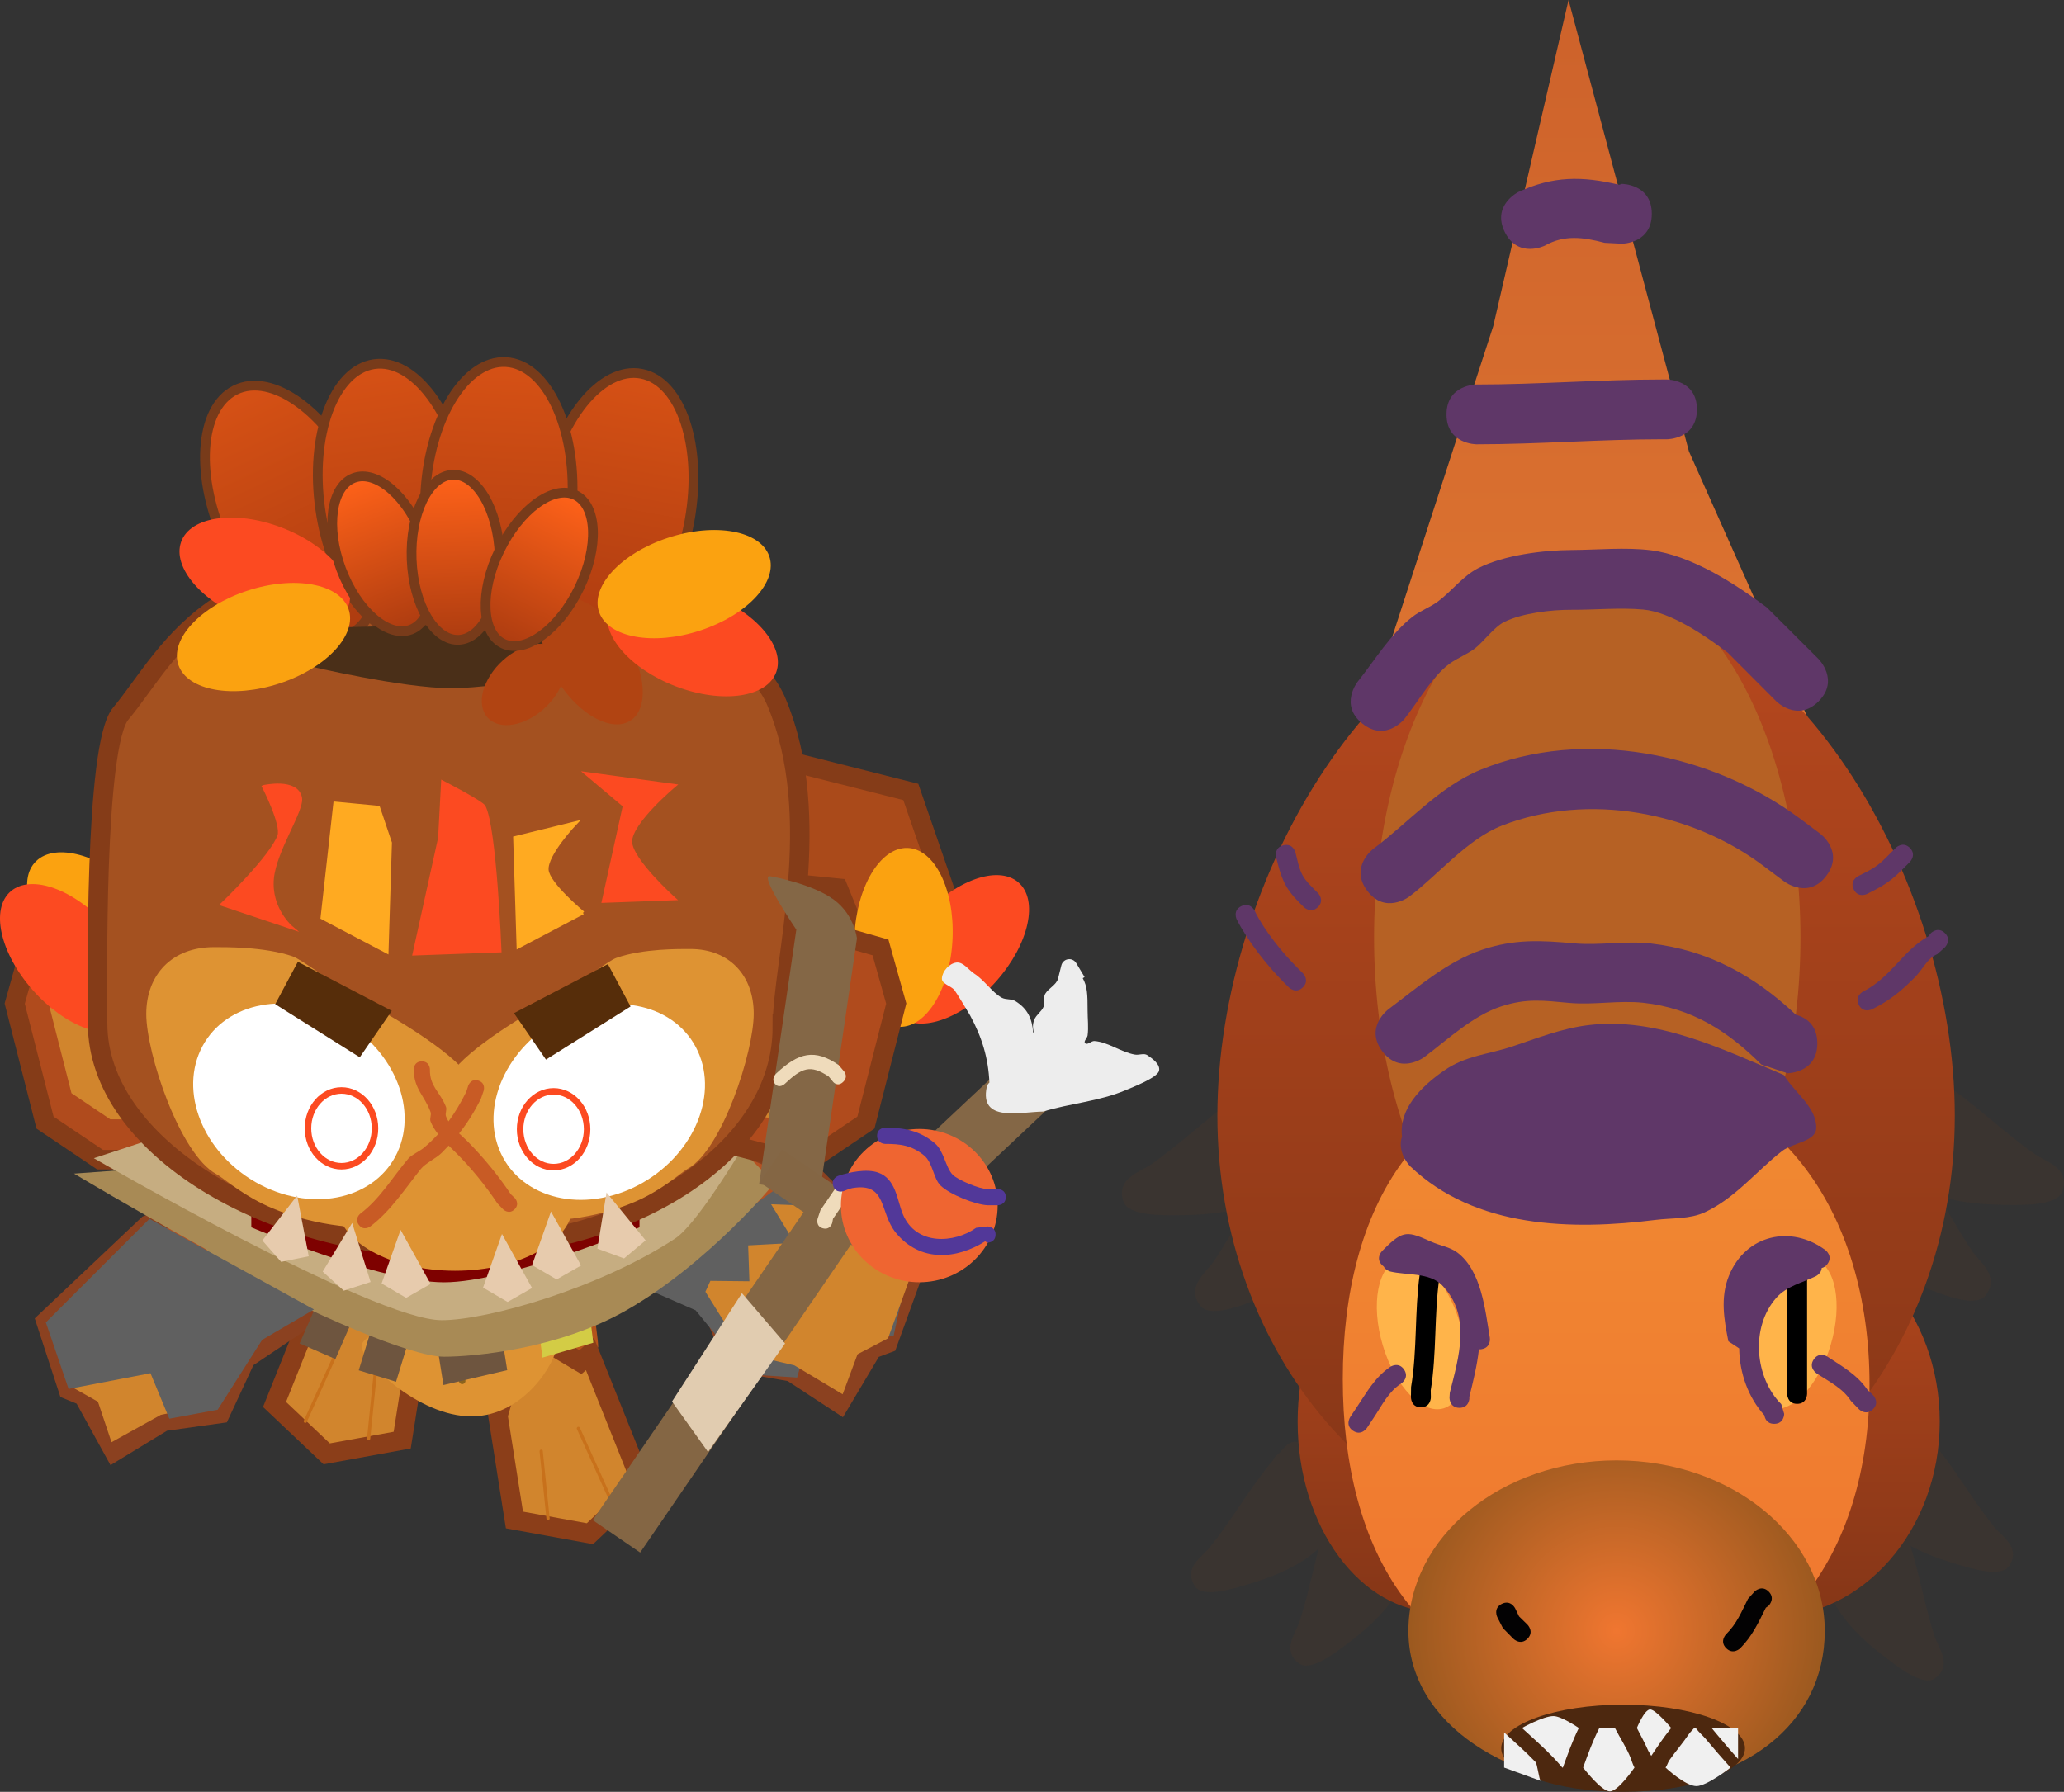 <svg viewBox="0,0,317.642,275.818" height="275.818" width="317.642" xmlns:xlink="http://www.w3.org/1999/xlink" xmlns="http://www.w3.org/2000/svg" version="1.1"><rect x="0" y="0" width="317.642" height="275.818" fill="#333333" stroke="none"/><defs><linearGradient id="color-1" gradientUnits="userSpaceOnUse" y2="130.691" x2="204.575" y1="93.045" x1="187.037"><stop stop-color="#d65115" offset="0"></stop><stop stop-color="#ad3c10" offset="1"></stop></linearGradient><linearGradient id="color-2" gradientUnits="userSpaceOnUse" y2="131.581" x2="242.062" y1="90.549" x1="249.505"><stop stop-color="#d65115" offset="0"></stop><stop stop-color="#ad3c10" offset="1"></stop></linearGradient><linearGradient id="color-3" gradientUnits="userSpaceOnUse" y2="130.375" x2="214.247" y1="89.08" x1="208.341"><stop stop-color="#d65115" offset="0"></stop><stop stop-color="#ad3c10" offset="1"></stop></linearGradient><linearGradient id="color-4" gradientUnits="userSpaceOnUse" y2="130.433" x2="226.467" y1="88.754" x1="228.658"><stop stop-color="#d65115" offset="0"></stop><stop stop-color="#ad3c10" offset="1"></stop></linearGradient><linearGradient id="color-5" gradientUnits="userSpaceOnUse" y2="129.945" x2="214.006" y1="106.584" x1="205.27"><stop stop-color="#ff6219" offset="0"></stop><stop stop-color="#ad3c10" offset="1"></stop></linearGradient><linearGradient id="color-6" gradientUnits="userSpaceOnUse" y2="131.509" x2="221.427" y1="106.105" x1="220.434"><stop stop-color="#ff6219" offset="0"></stop><stop stop-color="#ad3c10" offset="1"></stop></linearGradient><linearGradient id="color-7" gradientUnits="userSpaceOnUse" y2="132.107" x2="228.267" y1="109.215" x1="239.325"><stop stop-color="#ff6219" offset="0"></stop><stop stop-color="#ad3c10" offset="1"></stop></linearGradient><linearGradient id="color-8" gradientUnits="userSpaceOnUse" y2="281.198" x2="372.122" y1="222.527" x1="372.122"><stop stop-color="#b2461d" offset="0"></stop><stop stop-color="#853617" offset="1"></stop></linearGradient><linearGradient id="color-9" gradientUnits="userSpaceOnUse" y2="281.97" x2="423.073" y1="221.755" x1="423.073"><stop stop-color="#b2461d" offset="0"></stop><stop stop-color="#853617" offset="1"></stop></linearGradient><linearGradient id="color-10" gradientUnits="userSpaceOnUse" y2="166.576" x2="392.58" y1="33.02" x1="392.58"><stop stop-color="#cd622b" offset="0"></stop><stop stop-color="#e17832" offset="1"></stop></linearGradient><linearGradient id="color-11" gradientUnits="userSpaceOnUse" y2="271.162" x2="394.896" y1="138.379" x1="394.896"><stop stop-color="#b2461d" offset="0"></stop><stop stop-color="#853617" offset="1"></stop></linearGradient><linearGradient id="color-12" gradientUnits="userSpaceOnUse" y2="292.778" x2="396.826" y1="197.823" x1="396.826"><stop stop-color="#f08a31" offset="0"></stop><stop stop-color="#f07630" offset="1"></stop></linearGradient><radialGradient id="color-13" gradientUnits="userSpaceOnUse" r="32.038" cy="284.064" cx="399.588"><stop stop-color="#f07630" offset="0"></stop><stop stop-color="#9b591f" offset="1"></stop></radialGradient></defs><g transform="translate(-150.802,-33.02)"><g style="mix-blend-mode: normal" stroke-dashoffset="0" stroke-dasharray="" stroke-miterlimit="10" stroke-linejoin="miter" fill-rule="nonzero" data-paper-data="{&quot;isPaintingLayer&quot;:true}"><path stroke-linecap="round" stroke-width="3" stroke="#8b4120" fill="#b45222" d="M245.97,211.478l11.781,-5.291l18.255,7.852l15.174,15.313l-3.78,10.426l-2.376,0.885l-4.988,8.396l-7.457,-4.887l-8.675,-1.502l-3.641,-8.563l-16.319,-11.73z"></path><path stroke-linecap="round" stroke-width="1.5" stroke="#606060" fill="#606060" data-paper-data="{&quot;index&quot;:null}" d="M287.724,237.882l-12.759,-0.909l-2.048,7.3l-6.62,-0.426l-7.976,-9.752l-7.443,-3.247l21.96,-15.76l16.916,13.307z"></path><path stroke-linecap="butt" stroke-width="0" stroke="none" fill="#fba210" d="M161.405,180.791c-5.654,-5.095 -8.028,-11.785 -5.303,-14.944c2.726,-3.159 9.519,-1.589 15.173,3.506c5.654,5.095 8.028,11.785 5.303,14.944c-2.726,3.159 -9.519,1.589 -15.173,-3.506z"></path><path stroke-linecap="round" stroke-width="3" stroke="#853c18" fill="#b04b1d" d="M169.309,174.711l9.678,34.392l-9.332,2.42h-3.456l-8.468,-5.703l-4.666,-18.319l2.42,-8.641l9.678,-2.765z"></path><path stroke-linecap="round" stroke-width="0" stroke="none" fill="#d1852d" d="M169.982,179.311l6.838,24.3l-6.594,1.71h-2.442l-5.983,-4.03l-3.297,-12.944l1.71,-6.106l6.838,-1.954z"></path><path stroke-linecap="butt" stroke-width="0" stroke="none" fill="#fc4a21" data-paper-data="{&quot;index&quot;:null}" d="M170.715,190.862c-3.186,2.693 -9.852,0.251 -14.889,-5.454c-5.037,-5.706 -6.538,-12.514 -3.351,-15.208c3.186,-2.693 9.852,-0.251 14.889,5.454c5.037,5.706 6.538,12.514 3.351,15.208z"></path><path stroke-linecap="butt" stroke-width="0" stroke="none" fill="#fba210" data-paper-data="{&quot;index&quot;:null}" d="M179.853,174.195c0.317,7.604 -2.807,13.837 -6.978,13.922c-4.171,0.085 -7.81,-6.011 -8.127,-13.616c-0.317,-7.604 2.807,-13.837 6.978,-13.922c4.171,-0.085 7.81,6.011 8.127,13.616z"></path><path stroke-linecap="round" stroke-width="3" stroke="#853c18" fill="#aa4a1a" d="M266.923,169.182l0.839,-20.132l23.208,5.872l8.109,23.487l-1.118,4.753l-12.023,1.678l-6.151,-15.099l-5.592,-0.559z"></path><path stroke-linecap="butt" stroke-width="0" stroke="none" fill="#fc4a21" d="M292.611,174.274c5.037,-5.706 11.703,-8.148 14.889,-5.454c3.186,2.693 1.686,9.502 -3.351,15.208c-5.037,5.706 -11.703,8.148 -14.889,5.454c-3.186,-2.693 -1.686,-9.502 3.351,-15.208z"></path><path stroke-linecap="butt" stroke-width="0" stroke="none" fill="#fba210" d="M282.294,177.159c0.317,-7.604 3.956,-13.7 8.127,-13.616c4.171,0.085 7.295,6.318 6.978,13.922c-0.317,7.604 -3.956,13.7 -8.127,13.616c-4.171,-0.085 -7.295,-6.318 -6.978,-13.922z"></path><path stroke-linecap="butt" stroke-width="0" stroke="none" fill="#b4531b" d="M201.691,237.844l2.546,-10.401h36.758c0,0 1.867,10.932 1.867,12.908c0,0.398 -6.281,7.338 -6.281,7.338c0,0 -20.887,0.904 -27.543,-0.447c-2.869,-0.582 -7.348,-9.398 -7.348,-9.398z"></path><path stroke-linecap="round" stroke-width="3" stroke="#8b3e19" fill="#d1852d" data-paper-data="{&quot;index&quot;:null}" d="M215.236,238.643l-2.535,16.055l-11.619,2.113l-8.028,-7.605l8.028,-20.069l1.479,1.268l10.864,-0.336z"></path><path stroke-linecap="round" stroke-width="0.5" stroke="#c8711b" fill="none" data-paper-data="{&quot;index&quot;:null}" d="M207.531,254.463l1.056,-10.351"></path><path stroke-linecap="round" stroke-width="0.5" stroke="#c8711b" fill="none" data-paper-data="{&quot;index&quot;:null}" d="M202.862,240.598l-5.07,11.196"></path><path stroke-linecap="round" stroke-width="3" stroke="#8b3e19" fill="#d1852d" d="M231.286,237.438l8.827,5.258l1.479,-1.268l8.028,20.069l-8.028,7.605l-11.619,-2.113l-2.535,-16.055z"></path><path stroke-linecap="butt" stroke-width="0" stroke="none" fill="#de9333" d="M236.444,240.267c0,2.1 -4.814,10.774 -13.098,10.774c-8.284,0 -16.9,-8.674 -16.9,-10.774c0,-2.1 6.715,-3.803 14.999,-3.803c8.284,0 14.999,1.702 14.999,3.803z"></path><path stroke-linecap="round" stroke-width="0.5" stroke="#c8711b" fill="none" d="M234.087,256.404l1.056,10.351"></path><path stroke-linecap="round" stroke-width="0.5" stroke="#c8711b" fill="none" d="M239.812,252.891l5.07,11.196"></path><path stroke-linecap="butt" stroke-width="0.5" stroke="none" fill="#8b631d" d="M221.434,245.576c0,-0.276 0.224,-0.5 0.5,-0.5c0.276,0 0.5,0.224 0.5,0.5c0,0.276 -0.224,0.5 -0.5,0.5c-0.276,0 -0.5,-0.224 -0.5,-0.5z"></path><path stroke-linecap="round" stroke-width="0.5" stroke="#d1852d" fill="#d1852d" d="M259.644,231.841l0.644,-1.409l6.102,0.064l-0.193,-5.539l7.334,-0.395l-3.603,-5.905l5.692,0.217l-1.634,-3.132l1.183,-1.844l15.325,16.033l-3.224,8.916l-4.698,2.452l-2.218,5.97l-7.222,-4.323l-7.688,-1.811z"></path><path stroke-linecap="round" stroke-width="3" stroke="#8b4120" fill="#b45222" data-paper-data="{&quot;index&quot;:null}" d="M205.306,230.958l-16.691,11.193l-3.917,8.44l-8.72,1.219l-7.612,4.642l-4.712,-8.554l-2.345,-0.962l-3.44,-10.543l15.663,-14.811l18.501,-7.255l11.602,5.671z"></path><path stroke-linecap="round" stroke-width="0.5" stroke="#d1852d" fill="#d1852d" data-paper-data="{&quot;index&quot;:null}" d="M183.207,249.007l-7.743,1.56l-7.358,4.086l-2.023,-6.039l-4.615,-2.603l-2.933,-9.016l15.838,-15.526l1.123,1.881l-1.735,3.077l5.696,-0.032l-3.793,5.785l7.318,0.633l-0.373,5.53l6.101,0.134l0.598,1.429z"></path><g stroke-linecap="butt" stroke-width="0" stroke="none"><path fill="#d3cc45" d="M234.28,241.997l-0.787,-6.189l7.83,-2.292l0.787,6.189z"></path><path fill="#6e553f" d="M206.012,243.952l1.841,-6.002l5.741,1.761l-1.841,6.002z"></path><path fill="#6e553f" d="M219.047,246.218l-0.986,-6.189l9.814,-2.292l0.986,6.189z"></path><path fill="#6e553f" d="M196.914,239.812l2.511,-5.754l5.504,2.402l-2.511,5.754z"></path><path fill="#a88a55" d="M162.192,213.672l15.566,-1.129l87.888,-1.81l4.344,4.387c0,0 -10.104,12.362 -22.839,19.617c-10.521,5.993 -23.527,7.121 -28.013,7.121c-5.147,0 -20.476,-6.617 -33.934,-13.97c-0.978,-0.534 -1.947,-2.153 -2.901,-2.681c-11.024,-6.098 -20.11,-11.536 -20.11,-11.536z"></path><path fill="#c6ad81" d="M165.245,211.3l8.688,-2.854l76.757,4.706l15.204,-2.576c0,0 4.232,-8.964 3.416,-7.725c-1.574,2.391 -7.472,12.718 -11.83,18.039c-1.053,1.286 -2.017,2.28 -2.808,2.798c-11.598,7.602 -28.808,12.547 -35.89,12.547c-10.523,0 -53.537,-24.934 -53.537,-24.934z"></path><path fill="#7e0100" d="M189.477,221.938v-11.615h59.743v11.615c0,0 -20.092,8.465 -30.085,8.465c-9.921,0 -29.658,-8.465 -29.658,-8.465z"></path></g><path stroke-linecap="round" stroke-width="3" stroke="#853c18" fill="#b04b1d" data-paper-data="{&quot;index&quot;:null}" d="M276.632,176.094l9.678,2.765l2.42,8.641l-4.666,18.319l-8.468,5.703h-3.456l-9.332,-2.42l9.678,-34.392z"></path><path stroke-linecap="round" stroke-width="0" stroke="none" fill="#d1852d" data-paper-data="{&quot;index&quot;:null}" d="M271.999,180.009l6.838,1.954l1.71,6.106l-3.297,12.944l-5.983,4.03h-2.442l-6.594,-1.71l6.838,-24.3z"></path><path stroke-linecap="butt" stroke-width="3" stroke="#853c18" fill="#a45120" d="M271.2,191.159c0,18.771 -22.803,33.988 -50.933,33.988c-28.129,0 -54.445,-15.793 -54.445,-34.564c0,-6.035 -0.57,-42.811 3.563,-47.723c3.84,-4.564 7.646,-11.813 15.61,-16.888c10.128,-6.454 25.173,-10.278 35.858,-10.278c8.573,0 30.354,3.537 37.367,11.39c3.585,4.014 9.889,8.806 12.064,13.973c7.528,17.889 0.917,39.976 0.917,50.103z"></path><path stroke-linecap="butt" stroke-width="0.5" stroke="none" fill="#a45120" d="M239.469,120.892c0.071,0.212 0.001,0.681 -0.171,1.241c0.296,1.484 -0.39,3.467 -1.284,4.742c-0.16,0.339 -0.406,0.629 -0.71,0.843c-0.365,0.335 -0.808,0.579 -1.243,0.393c-0.775,0 -1.455,-0.408 -1.836,-1.022l-1.36,1.632l-0.052,-0.044l-0.08,0.188c-6.712,5.419 -15.732,1.608 -21.834,-2.968c0,0 -1.328,-0.996 -0.783,-2.406l-1.585,-0.903c0,0 -1.876,-1.072 -0.804,-2.947c0.254,-0.444 0.552,-0.723 0.861,-0.89c0.104,-0.119 0.219,-0.242 0.346,-0.369c1.701,-1.701 5.561,1.735 7.061,2.415c5.74,2.604 11.86,2.571 17.945,1.05l0.059,-0.039c0.281,-0.1 0.635,-0.378 1.003,-0.678c1.175,-2.168 3.185,-4.085 4.467,-0.238z"></path><path stroke-linecap="butt" stroke-width="0" stroke="none" fill="#de9333" d="M223.624,200.477c0,3.121 -1.4,18.376 -11.064,20.872c-5.297,1.368 -13.392,0.352 -19.827,-2.342c-2.093,-0.876 -3.843,-1.925 -5.231,-2.862c-1.647,-1.111 -2.786,-2.066 -3.39,-2.39c-5.629,-3.019 -10.801,-18.597 -10.801,-24.645c0,-6.048 3.954,-10.298 10.392,-10.298c1.641,0 7.804,-0.086 12.151,1.427c1.365,0.475 5.874,3.952 7.341,4.541c3.219,1.291 0.982,0.874 4.081,2.58c8.633,4.751 16.348,10.158 16.348,13.118z"></path><path stroke-linecap="butt" stroke-width="0" stroke="none" fill="#de9333" d="M238.982,218.4c0,5.647 -8.124,10.225 -18.146,10.225c-10.022,0 -18.146,-4.578 -18.146,-10.225c0,-5.647 7.836,-18.722 17.858,-18.722c10.022,0 18.434,13.075 18.434,18.722z"></path><path stroke-linecap="butt" stroke-width="0" stroke="none" fill="#de9333" data-paper-data="{&quot;index&quot;:null}" d="M234.908,187.368c2.91,-1.65 0.81,-1.247 3.832,-2.496c1.377,-0.569 5.611,-3.934 6.892,-4.394c4.081,-1.464 9.867,-1.38 11.408,-1.38c6.045,0 9.757,4.112 9.757,9.964c0,5.852 -4.856,20.925 -10.141,23.847c-0.567,0.314 -1.637,1.237 -3.183,2.312c-1.304,0.907 -2.946,1.922 -4.912,2.769c-6.042,2.606 -13.642,3.589 -18.615,2.266c-9.073,-2.414 -10.387,-17.175 -10.387,-20.195c0,-2.864 7.243,-8.096 15.348,-12.693z"></path><path stroke-linecap="butt" stroke-width="0" stroke="#954116" fill="#ffffff" d="M211.969,210.391c-3.255,7.101 -12.683,9.348 -21.058,5.019c-8.376,-4.329 -12.527,-13.595 -9.273,-20.696c3.255,-7.101 12.683,-9.348 21.058,-5.019c8.376,4.329 12.527,13.595 9.273,20.696z"></path><path stroke-linecap="butt" stroke-width="1" stroke="#fc4a21" fill="#ffffff" d="M208.514,206.703c0,3.221 -2.309,5.832 -5.156,5.832c-2.848,0 -5.156,-2.611 -5.156,-5.832c0,-3.221 2.309,-5.832 5.156,-5.832c2.848,0 5.156,2.611 5.156,5.832z"></path><path stroke-linecap="round" stroke-width="0.5" stroke="#562d0a" fill="#562d0a" d="M196.746,181.404l13.984,7.304l-4.629,6.72l-12.618,-7.922z"></path><path stroke-linecap="butt" stroke-width="0" stroke="#954116" fill="#ffffff" data-paper-data="{&quot;index&quot;:null}" d="M237.131,189.795c8.376,-4.329 17.804,-2.082 21.058,5.019c3.255,7.101 -0.897,16.366 -9.273,20.696c-8.376,4.329 -17.804,2.082 -21.058,-5.019c-3.255,-7.101 0.897,-16.366 9.273,-20.696z"></path><path stroke-linecap="round" stroke-width="0.5" stroke="#562d0a" fill="#562d0a" data-paper-data="{&quot;index&quot;:null}" d="M247.512,187.861l-12.618,7.922l-4.629,-6.72l13.984,-7.304z"></path><path stroke-linecap="butt" stroke-width="1.5" stroke="#783b1a" fill="url(#color-1)" d="M206.018,106.841c4.843,10.395 4.197,21.073 -1.443,23.85c-5.64,2.776 -14.138,-3.4 -18.981,-13.796c-4.843,-10.395 -4.197,-21.073 1.443,-23.85c5.64,-2.776 14.138,3.4 18.981,13.796z"></path><path stroke-linecap="butt" stroke-width="1.5" stroke="#783b1a" fill="url(#color-2)" d="M256.914,113.199c-2.055,11.331 -8.705,19.561 -14.853,18.383c-6.148,-1.178 -9.465,-11.319 -7.41,-22.649c2.055,-11.331 8.705,-19.561 14.853,-18.383c6.148,1.178 9.465,11.319 7.41,22.649z"></path><path stroke-linecap="butt" stroke-width="1.5" stroke="#783b1a" fill="url(#color-3)" d="M222.496,108.035c1.631,11.403 -2.063,21.406 -8.25,22.34c-6.187,0.935 -12.525,-7.552 -14.155,-18.955c-1.631,-11.403 2.063,-21.406 8.25,-22.34c6.187,-0.935 12.525,7.552 14.155,18.955z"></path><path stroke-linecap="butt" stroke-width="1.5" stroke="#783b1a" fill="url(#color-4)" d="M238.869,110.222c-0.605,11.509 -6.157,20.558 -12.402,20.211c-6.244,-0.347 -10.816,-9.958 -10.211,-21.467c0.605,-11.509 6.157,-20.558 12.402,-20.211c6.244,0.347 10.816,9.958 10.211,21.467z"></path><path stroke-linecap="butt" stroke-width="0" stroke="none" fill="#4a2f18" d="M198.26,135.526l6.086,-5.963l32.81,-0.869l7.39,6.833c0,0 -16.393,3.429 -24.289,3.429c-7.514,0 -21.997,-3.429 -21.997,-3.429z"></path><path stroke-linecap="butt" stroke-width="0" stroke="#783b1a" fill="#b14412" d="M236.784,138.066c-3.266,-5.069 -3.622,-10.655 -0.795,-12.476c2.827,-1.821 7.766,0.811 11.032,5.88c3.266,5.069 3.622,10.655 0.795,12.476c-2.827,1.821 -7.766,-0.811 -11.032,-5.88z"></path><path stroke-linecap="butt" stroke-width="0" stroke="#783b1a" fill="#b14412" d="M226.274,136.929c2.159,-3.361 6.19,-5.435 9.003,-4.633c2.813,0.802 3.343,4.177 1.184,7.538c-2.159,3.361 -6.19,5.435 -9.003,4.633c-2.813,-0.802 -3.343,-4.177 -1.184,-7.538z"></path><g stroke-linecap="butt" stroke="none"><path stroke-width="NaN" fill="#846644" d="M242.026,267.014l35.393,-51.722l7.294,4.991l-35.393,51.722z"></path><path stroke-width="0" fill="#846746" d="M267.622,215.318c0,0 4.356,-29.803 5.197,-35.553c0.269,-1.842 0.533,-3.648 0.533,-3.648c0,0 -5.744,-8.471 -4.08,-8.228c0.702,0.103 6.709,1.262 9.891,3.638c3.173,2.369 3.522,5.955 3.522,5.955l-5.73,39.201z"></path><path stroke-width="0" fill="#846746" data-paper-data="{&quot;index&quot;:null}" d="M280.229,220.691l28.863,-27.137c0,0 3.14,-1.766 6.899,-0.52c3.769,1.249 8.158,5.511 8.645,6.028c1.152,1.225 -9.082,1.365 -9.082,1.365c0,0 -1.33,1.25 -2.686,2.525c-4.234,3.981 -26.177,24.612 -26.177,24.612z"></path><path stroke-width="0" fill="#846644" d="M267.716,214.993l3.454,-5.048l18.028,12.336l-3.454,5.048z"></path><path stroke-width="0.5" fill="#efdbbb" d="M298.87,216.189c-1.165,0.129 -1.293,-1.036 -1.293,-1.036l-0.081,-0.991c0.096,-0.88 0.427,-1.734 0.436,-2.62c0.005,-0.512 -3.668,-1.505 -4.001,-1.629c0,0 -1.099,-0.406 -0.693,-1.505c0.406,-1.099 1.505,-0.693 1.505,-0.693c1.746,0.645 4.946,1.105 5.468,3.278c0.268,1.116 -0.261,2.281 -0.385,3.423l0.081,0.479c0,0 0.129,1.165 -1.036,1.293z"></path><path stroke-width="0.5" fill="#efdbbb" d="M280.542,199.575c-0.847,0.798 -1.508,0.001 -1.508,0.001l-0.682,-0.836c-2.834,-1.918 -4.157,-1.348 -6.771,1.114c0,0 -0.847,0.798 -1.508,0.001c-0.661,-0.797 0.187,-1.594 0.187,-1.594c3.478,-3.275 5.961,-3.817 9.614,-1.299l0.856,1.018c0,0 0.661,0.797 -0.187,1.594z"></path><path stroke-width="0.5" fill="#efdbbb" d="M277.425,222.088c-1.127,-0.322 -0.805,-1.449 -0.805,-1.449l0.447,-1.345c0.747,-1.092 1.494,-2.183 2.241,-3.275c0,0 0.662,-0.967 1.629,-0.305c0.967,0.662 0.305,1.629 0.305,1.629c-0.747,1.092 -1.494,2.183 -2.241,3.275l-0.128,0.666c0,0 -0.322,1.127 -1.449,0.805z"></path></g><path stroke-linecap="butt" stroke-width="1" stroke="#fc4a21" fill="#ffffff" d="M241.156,206.841c0,3.221 -2.309,5.832 -5.156,5.832c-2.848,0 -5.156,-2.611 -5.156,-5.832c0,-3.221 2.309,-5.832 5.156,-5.832c2.848,0 5.156,2.611 5.156,5.832z"></path><path stroke-linecap="butt" stroke-width="0" stroke="none" fill="#ef6531" d="M304.338,218.599c0,6.516 -5.4,11.798 -12.06,11.798c-6.661,0 -12.06,-5.282 -12.06,-11.798c0,-6.516 5.4,-11.798 12.06,-11.798c6.661,0 12.06,5.282 12.06,11.798z"></path><path stroke-linecap="butt" stroke-width="0.5" stroke="none" fill="#523899" d="M304.015,223.056c0,1.25 -1.25,1.25 -1.25,1.25l-0.355,-0.21c-4.358,2.758 -9.954,3.275 -13.72,-1.296c-2.604,-3.16 -1.32,-7.8 -6.699,-6.9c-0.479,0.08 -0.919,0.318 -1.378,0.476c0,0 -1.186,0.395 -1.581,-0.791c-0.395,-1.186 0.791,-1.581 0.791,-1.581c1.702,-0.551 4.353,-1.113 6.117,-0.493c2.766,0.971 2.912,4.252 3.811,6.417c2.021,4.869 7.947,4.477 11.273,2.087l1.742,-0.21c0,0 1.25,0 1.25,1.25z"></path><path stroke-linecap="butt" stroke-width="0.5" stroke="none" fill="#523899" d="M305.588,217.288c0,1.25 -1.25,1.25 -1.25,1.25h-1.573c-1.857,-0.086 -5.821,-1.654 -7.237,-3.053c-1.073,-1.061 -1.183,-3.521 -2.505,-4.601c-1.928,-1.576 -3.662,-1.785 -5.989,-1.785c0,0 -1.25,0 -1.25,-1.25c0,-1.25 1.25,-1.25 1.25,-1.25c2.885,0 5.314,0.44 7.644,2.41c1.409,1.192 1.648,3.725 2.739,4.837c0.815,0.831 4.328,2.28 5.348,2.191h1.573c0,0 1.25,0 1.25,1.25z"></path><path stroke-linecap="round" stroke-width="0.5" stroke="#e1ccb0" fill="#e1ccb0" d="M265.011,232.495l6.292,7.341l-11.536,16.255l-5.244,-7.341z"></path><path stroke-linecap="round" stroke-width="0.5" stroke="#ffaa21" fill="#ffaa21" d="M210.87,162.754l-0.524,16.78l-9.963,-5.244l1.971,-17.622l6.68,0.633z"></path><path stroke-linecap="round" stroke-width="0.5" stroke="#ffaa21" fill="#ffaa21" data-paper-data="{&quot;index&quot;:null}" d="M240.515,173.522l-9.963,5.244l-0.524,-16.78l9.379,-2.302c0,0 -4.619,4.829 -4.425,7.246c0.174,2.169 5.534,6.592 5.534,6.592z"></path><path stroke-linecap="round" stroke-width="0.5" stroke="#e7cbad" fill="#e7cbad" d="M196.393,217.642l1.63,8.559l-3.86,0.781l-2.661,-3.023z"></path><path stroke-linecap="round" stroke-width="0.5" stroke="#e7cbad" fill="#e7cbad" d="M204.925,221.875l2.597,8.317l-3.746,1.217l-2.989,-2.699z"></path><path stroke-linecap="round" stroke-width="0.5" stroke="#e7cbad" fill="#e7cbad" d="M212.502,222.941l4.229,7.618l-3.421,1.951l-3.474,-2.037z"></path><path stroke-linecap="round" stroke-width="0.5" stroke="#e7cbad" fill="#e7cbad" d="M235.648,220.108l4.238,7.613l-3.419,1.955l-3.476,-2.033z"></path><path stroke-linecap="round" stroke-width="0.5" stroke="#e7cbad" fill="#e7cbad" d="M244.3,217.171l5.513,6.747l-3.021,2.527l-3.78,-1.389z"></path><path stroke-linecap="round" stroke-width="0.5" stroke="#e7cbad" fill="#e7cbad" d="M228.106,223.573l4.238,7.613l-3.419,1.955l-3.476,-2.033z"></path><path stroke-linecap="butt" stroke-width="0" stroke="none" fill="#fc4a21" d="M194.085,114.206c7.117,2.698 11.755,8.073 10.36,12.005c-1.395,3.932 -8.295,4.932 -15.412,2.234c-7.117,-2.698 -11.755,-8.073 -10.36,-12.005c1.395,-3.932 8.295,-4.932 15.412,-2.234z"></path><path stroke-linecap="butt" stroke-width="0" stroke="none" fill="#fc4a21" d="M259.911,124.45c7.117,2.698 11.755,8.073 10.36,12.005c-1.395,3.932 -8.295,4.932 -15.412,2.234c-7.117,-2.698 -11.755,-8.073 -10.36,-12.005c1.395,-3.932 8.295,-4.932 15.412,-2.234z"></path><path stroke-linecap="butt" stroke-width="0" stroke="none" fill="#fba210" d="M253.57,115.815c7.227,-2.388 14.215,-1.136 15.608,2.797c1.394,3.932 -3.335,9.056 -10.562,11.444c-7.227,2.388 -14.215,1.136 -15.608,-2.797c-1.394,-3.932 3.335,-9.056 10.562,-11.444z"></path><path stroke-linecap="butt" stroke-width="0" stroke="none" fill="#fba210" d="M188.829,123.961c7.227,-2.388 14.215,-1.136 15.608,2.797c1.394,3.932 -3.335,9.056 -10.562,11.444c-7.227,2.388 -14.215,1.136 -15.608,-2.797c-1.394,-3.932 3.335,-9.056 10.562,-11.444z"></path><path stroke-linecap="butt" stroke-width="1.5" stroke="#783b1a" fill="url(#color-5)" d="M215.983,115.913c2.413,6.451 1.527,12.733 -1.977,14.032c-3.504,1.299 -8.301,-2.878 -10.713,-9.329c-2.413,-6.451 -1.527,-12.733 1.977,-14.032c3.504,-1.299 8.301,2.878 10.713,9.329z"></path><path stroke-linecap="butt" stroke-width="1.5" stroke="#783b1a" fill="url(#color-6)" d="M227.707,118.466c0.274,7.015 -2.538,12.855 -6.28,13.043c-3.743,0.188 -6.999,-5.346 -7.273,-12.361c-0.274,-7.015 2.538,-12.855 6.28,-13.043c3.743,-0.188 6.999,5.346 7.273,12.361z"></path><path stroke-linecap="butt" stroke-width="1.5" stroke="#783b1a" fill="url(#color-7)" d="M239.938,123.543c-3.054,6.321 -8.279,10.156 -11.671,8.564c-3.392,-1.592 -3.667,-8.007 -0.614,-14.328c3.054,-6.321 8.279,-10.156 11.671,-8.564c3.392,1.592 3.667,8.007 0.614,14.328z"></path><path stroke-linecap="round" stroke-width="0.5" stroke="#fc4a21" fill="#fc4a21" d="M191.376,154.115c0,0 5.091,-1.158 5.656,1.704c0.378,1.913 -3.912,8.059 -4.327,12.407c-0.45,4.715 2.955,7.574 2.955,7.574l-10.677,-3.57c0,0 7.612,-7.291 8.765,-10.558c0.612,-1.736 -2.373,-7.556 -2.373,-7.556z"></path><path stroke-linecap="round" stroke-width="0.5" stroke="#fc4a21" fill="#fc4a21" d="M218.476,162.004l0.456,-8.583c0,0 5.997,3.101 6.346,3.755c1.706,3.201 2.453,22.194 2.453,22.194l-13.189,0.48z"></path><path stroke-linecap="round" stroke-width="0.5" stroke="#fc4a21" fill="#fc4a21" d="M246.903,157.041l-5.868,-4.944l13.552,1.851c0,0 -6.741,5.615 -6.751,8.597c-0.01,2.807 6.691,8.802 6.691,8.802l-10.864,0.395z"></path><path stroke-linecap="butt" stroke-width="0.5" stroke="none" fill="#ededed" d="M303.067,199.654c-0.161,-3.72 -1.126,-6.951 -2.978,-10.343c-0.124,-0.227 -2.154,-3.604 -2.404,-3.898c-0.57,-0.671 -1.986,-0.926 -1.928,-1.805c0.071,-1.088 1.123,-2.27 2.204,-2.419c1.09,-0.15 1.885,1.136 2.812,1.728c1.492,0.951 2.725,2.863 4.185,3.675c0.63,0.35 1.483,0.147 2.097,0.524c1.901,1.167 2.587,2.735 2.737,4.793c0.545,0.519 -0.425,-0.381 0.185,-1.932c0.297,-0.755 1.105,-1.229 1.421,-1.977c0.262,-0.622 -0.088,-1.43 0.26,-2.008c0.52,-0.864 1.681,-1.341 1.964,-2.304l0.514,-2.054c0.126,-0.557 0.624,-0.972 1.219,-0.972c0.463,0 0.868,0.252 1.084,0.627l1.274,2.124l-0.284,0.17c0.709,1.299 0.747,2.486 0.749,5.024c0.001,1.264 0.165,2.539 0,3.792c-0.055,0.419 -0.692,0.945 -0.366,1.214c0.375,0.309 0.93,-0.385 1.414,-0.35c2.129,0.155 4.117,1.736 6.256,2.092c0.621,0.104 1.365,-0.268 1.888,0.084c0.831,0.56 2.027,1.427 1.804,2.404c-0.245,1.073 -4.154,2.563 -5.137,2.982c-4.083,1.74 -8.567,2.022 -12.69,3.297c-3.469,0.028 -9.87,1.751 -8.683,-3.812c0.055,-0.26 0.211,-0.468 0.405,-0.657z"></path><path stroke-linecap="butt" stroke-width="0.5" stroke="none" fill="#c85b25" d="M229.995,219.164c-0.884,0.884 -1.768,0 -1.768,0l-0.88,-0.914c-1.816,-2.727 -4.028,-5.447 -6.335,-7.749c-0.361,-0.36 -0.759,-0.74 -1.163,-1.14c-0.344,0.372 -0.702,0.743 -1.076,1.116c-0.859,0.856 -2.491,1.584 -3.205,2.477c-2.357,2.949 -4.669,6.513 -7.789,8.861c0,0 -1,0.75 -1.75,-0.25c-0.75,-1 0.25,-1.75 0.25,-1.75c3.025,-2.26 5.045,-5.764 7.415,-8.515c0.406,-0.471 1.783,-1.142 2.317,-1.587c0.804,-0.671 1.539,-1.379 2.217,-2.122c-0.483,-0.613 -0.897,-1.262 -1.163,-1.946c-0.175,-0.45 0.166,-0.995 0,-1.448c-0.932,-2.549 -2.55,-3.511 -2.598,-6.549c0,0 0,-1.25 1.25,-1.25c1.25,0 1.25,1.25 1.25,1.25c-0.058,2.627 1.593,3.467 2.47,5.759c0.173,0.451 -0.163,0.994 0,1.448c0.095,0.265 0.229,0.526 0.391,0.78c1.038,-1.414 1.929,-2.937 2.735,-4.564l0.294,-0.922c0,0 0.395,-1.186 1.581,-0.791c1.186,0.395 0.791,1.581 0.791,1.581l-0.43,1.25c-1,1.985 -2.072,3.688 -3.343,5.298c0.456,0.432 0.909,0.833 1.274,1.199c2.44,2.445 4.772,5.295 6.697,8.178l0.568,0.533c0,0 0.884,0.884 0,1.768z"></path><path stroke-linecap="round" stroke-width="1.5" stroke="#606060" fill="#606060" d="M158.718,236.778l15.219,-15.219l23.674,13.045l-7.005,4.107l-6.764,10.629l-6.522,1.208l-2.899,-7.005l-12.562,2.416z"></path><path stroke-linecap="butt" stroke-width="0.5" stroke="none" fill="#3a3430" data-paper-data="{&quot;index&quot;:null}" d="M444.08,198.589c0.973,-1.766 2.739,-0.793 2.739,-0.793c0.566,0.315 1.122,0.644 1.67,0.987c0.347,0.094 0.812,0.296 1.125,0.727c5.005,3.341 9.391,7.656 14.262,11.11c1.762,1.249 5.464,2.109 4.369,5.695c-0.717,2.348 -6.278,2.162 -7.823,2.172c-8.4,0.054 -16.605,-1.334 -20.734,-9.166c-4.362,-5.206 -1.506,-10.088 4.358,-10.669c0.011,-0.021 0.022,-0.042 0.034,-0.063z"></path><path stroke-linecap="butt" stroke-width="0.5" stroke="none" fill="#3a3430" data-paper-data="{&quot;index&quot;:null}" d="M439.989,207.344c1.532,-1.311 2.843,0.221 2.843,0.221c0.419,0.493 0.824,0.998 1.217,1.511c0.292,0.21 0.656,0.562 0.797,1.076c3.51,4.888 6.099,10.469 9.444,15.416c1.21,1.789 4.374,3.896 2.088,6.868c-1.497,1.946 -6.638,-0.183 -8.088,-0.718c-7.882,-2.904 -15.076,-7.088 -16.186,-15.872c-2.253,-6.407 2.137,-9.973 7.831,-8.455c0.018,-0.016 0.035,-0.032 0.054,-0.047z"></path><path stroke-linecap="butt" stroke-width="0.5" stroke="none" fill="#3a3430" d="M347.861,200.238c5.864,0.581 8.72,5.463 4.358,10.669c-4.128,7.832 -12.334,9.22 -20.734,9.166c-1.545,-0.01 -7.107,0.175 -7.823,-2.172c-1.095,-3.586 2.608,-4.446 4.369,-5.695c4.871,-3.454 9.257,-7.769 14.262,-11.11c0.313,-0.431 0.778,-0.633 1.125,-0.727c0.548,-0.342 1.105,-0.672 1.67,-0.987c0,0 1.766,-0.973 2.739,0.793c0.012,0.021 0.023,0.042 0.034,0.063z"></path><path stroke-linecap="butt" stroke-width="0.5" stroke="none" fill="#3a3430" d="M351.972,208.976c5.694,-1.518 10.084,2.047 7.831,8.455c-1.11,8.784 -8.304,12.968 -16.186,15.872c-1.45,0.534 -6.591,2.663 -8.088,0.718c-2.286,-2.972 0.878,-5.079 2.088,-6.868c3.345,-4.946 5.934,-10.528 9.444,-15.416c0.141,-0.514 0.506,-0.866 0.797,-1.076c0.393,-0.513 0.798,-1.018 1.217,-1.511c0,0 1.311,-1.532 2.843,-0.221c0.018,0.016 0.036,0.031 0.054,0.047z"></path><path stroke-linecap="butt" stroke-width="0.5" stroke="none" fill="#3a3430" data-paper-data="{&quot;index&quot;:null}" d="M443.314,252.388c1.301,-1.301 2.603,0 2.603,0c0.416,0.419 0.82,0.85 1.214,1.289c0.28,0.17 0.637,0.465 0.802,0.923c3.54,4.2 6.292,9.097 9.686,13.362c1.228,1.543 4.256,3.236 2.386,6.103c-1.225,1.877 -6.054,0.303 -7.412,-0.081c-7.379,-2.085 -14.222,-5.385 -15.854,-13.301c-2.504,-5.672 1.24,-9.228 6.53,-8.249c0.015,-0.016 0.03,-0.031 0.046,-0.047z"></path><path stroke-linecap="butt" stroke-width="0.5" stroke="none" fill="#3a3430" data-paper-data="{&quot;index&quot;:null}" d="M440.593,265.202c1.676,-0.761 2.436,0.915 2.436,0.915c0.242,0.539 0.469,1.084 0.683,1.634c0.202,0.258 0.432,0.659 0.426,1.146c1.837,5.177 2.691,10.729 4.368,15.915c0.607,1.876 2.846,4.526 0.087,6.552c-1.806,1.326 -5.774,-1.846 -6.91,-2.682c-6.175,-4.547 -11.42,-10.042 -10.164,-18.026c-0.349,-6.19 4.406,-8.203 9.013,-5.426c0.019,-0.009 0.039,-0.019 0.059,-0.028z"></path><path stroke-linecap="butt" stroke-width="0.5" stroke="none" fill="#3a3430" d="M351.433,255.564c5.29,-0.979 9.033,2.576 6.53,8.249c-1.632,7.916 -8.474,11.215 -15.854,13.301c-1.358,0.384 -6.187,1.958 -7.412,0.081c-1.871,-2.867 1.158,-4.56 2.386,-6.103c3.394,-4.265 6.146,-9.162 9.686,-13.362c0.165,-0.458 0.521,-0.752 0.802,-0.923c0.394,-0.439 0.798,-0.87 1.214,-1.289c0,0 1.301,-1.301 2.603,0c0.016,0.016 0.031,0.031 0.046,0.047z"></path><path stroke-linecap="butt" stroke-width="0.5" stroke="none" fill="#3a3430" d="M358.801,262.955c4.607,-2.777 9.362,-0.765 9.013,5.426c1.256,7.984 -3.989,13.479 -10.164,18.026c-1.136,0.837 -5.103,4.008 -6.91,2.682c-2.759,-2.026 -0.519,-4.676 0.087,-6.552c1.678,-5.187 2.531,-10.738 4.368,-15.915c-0.006,-0.486 0.224,-0.888 0.426,-1.146c0.214,-0.55 0.441,-1.095 0.683,-1.634c0,0 0.761,-1.676 2.436,-0.915c0.02,0.009 0.04,0.018 0.059,0.028z"></path><path stroke-linecap="butt" stroke-width="0" stroke="none" fill="url(#color-8)" d="M393.738,251.863c0,16.202 -9.678,29.336 -21.616,29.336c-11.938,0 -21.616,-13.134 -21.616,-29.336c0,-16.202 9.678,-29.336 21.616,-29.336c11.938,0 21.616,13.134 21.616,29.336z"></path><path stroke-linecap="butt" stroke-width="0" stroke="none" fill="url(#color-9)" d="M449.321,251.863c0,16.628 -11.752,30.108 -26.248,30.108c-14.496,0 -26.248,-13.48 -26.248,-30.108c0,-16.628 11.752,-30.108 26.248,-30.108c14.496,0 26.248,13.48 26.248,30.108z"></path><path stroke-linecap="round" stroke-width="0" stroke="#e50000" fill="url(#color-10)" d="M360.542,144.96l20.072,-61.76l11.58,-50.18l18.528,69.48l28.564,64.076l-84.147,11.58z"></path><path stroke-linecap="butt" stroke-width="0" stroke="none" fill="url(#color-11)" d="M451.637,204.771c0,36.667 -25.404,66.392 -56.742,66.392c-31.338,0 -56.742,-29.725 -56.742,-66.392c0,-36.667 25.404,-79.515 56.742,-79.515c31.338,0 56.742,42.848 56.742,79.515z"></path><path stroke-linecap="butt" stroke-width="0" stroke="none" fill="#b66124" d="M427.886,177.351c0,31.551 -14.689,57.128 -32.81,57.128c-18.12,0 -32.81,-25.577 -32.81,-57.128c0,-31.551 14.689,-57.128 32.81,-57.128c18.12,0 32.81,25.577 32.81,57.128z"></path><path stroke-linecap="butt" stroke-width="0" stroke="none" fill="url(#color-12)" d="M438.513,246.073c0,26.221 -13.974,46.706 -41.688,46.706c-27.713,0 -39.372,-21.256 -39.372,-47.478c0,-26.221 11.658,-47.478 39.372,-47.478c27.713,0 41.688,22.028 41.688,48.25z"></path><path stroke-linecap="butt" stroke-width="0" stroke="none" fill="url(#color-13)" d="M431.626,284.064c0,14.496 -12.782,24.077 -30.476,24.077c-17.694,0 -33.6,-9.58 -33.6,-24.077c0,-14.496 14.344,-26.248 32.038,-26.248c17.694,0 32.038,11.752 32.038,26.248z"></path><path stroke-linecap="butt" stroke-width="0.5" stroke="none" fill="#5f3768" d="M427.18,189.218c1.361,0.367 3.302,1.414 3.302,4.403c0,4.601 -4.601,4.601 -4.601,4.601l-4.025,-1.348c-5.144,-5.144 -10.697,-8.683 -18.153,-9.495c-3.745,-0.407 -7.638,0.364 -11.397,0.019c-3.967,-0.364 -6.564,-0.738 -10.479,0.539c-4.361,1.422 -8.257,5.121 -11.857,7.821c0,0 -3.681,2.761 -6.441,-0.92c-2.761,-3.681 0.92,-6.441 0.92,-6.441c4.447,-3.335 9.036,-7.351 14.391,-9.163c5.02,-1.698 9.122,-1.465 14.225,-1.005c3.884,0.35 7.881,-0.419 11.763,0.019c8.873,1.001 16.064,5.031 22.353,10.971z"></path><path stroke-linecap="butt" stroke-width="0.5" stroke="none" fill="#5f3768" d="M431.878,167.818c-2.761,3.681 -6.441,0.92 -6.441,0.92l-3.088,-2.316c-11.217,-8.507 -27.191,-11.449 -40.356,-6.337c-5.39,2.093 -9.815,7.557 -14.338,10.969c0,0 -3.681,2.761 -6.441,-0.92c-2.761,-3.681 0.92,-6.441 0.92,-6.441c5.396,-4.019 10.162,-9.587 16.541,-12.191c16.012,-6.535 35.52,-2.605 49.195,7.559l3.088,2.316c0,0 3.681,2.761 0.92,6.441z"></path><path stroke-linecap="butt" stroke-width="0.5" stroke="none" fill="#5f3768" d="M430.678,140.977c-3.253,3.253 -6.507,0 -6.507,0l-0.772,-0.772c-2.239,-2.239 -4.479,-4.478 -6.709,-6.726c-3.33,-2.509 -8.711,-6.241 -12.987,-6.629c-3.589,-0.326 -7.411,0.054 -11.018,0.034c-3.088,-0.017 -7.568,0.491 -10.375,1.869c-1.573,0.772 -3.291,3.158 -4.55,4.104c-1.199,0.902 -2.646,1.434 -3.86,2.316c-2.701,1.963 -4.943,5.991 -6.959,8.512c0,0 -2.874,3.593 -6.467,0.719c-3.593,-2.874 -0.719,-6.467 -0.719,-6.467c2.633,-3.291 5.095,-7.413 8.481,-10.016c1.19,-0.915 2.658,-1.417 3.86,-2.316c2.165,-1.619 3.844,-3.942 6.258,-5.16c3.951,-1.994 10.002,-2.743 14.329,-2.763c3.914,-0.018 8.264,-0.446 12.142,0.034c6.259,0.775 12.97,5.131 17.892,8.811c2.401,2.385 4.794,4.777 7.187,7.17l0.772,0.772c0,0 3.253,3.253 0,6.507z"></path><path stroke-linecap="butt" stroke-width="0.5" stroke="none" fill="#5f3768" d="M411.954,96.036c0,4.601 -4.601,4.601 -4.601,4.601h-0.772c-9.585,0 -19.054,0.772 -28.564,0.772c0,0 -4.601,0 -4.601,-4.601c0,-4.601 4.601,-4.601 4.601,-4.601c9.499,0 18.985,-0.772 28.564,-0.772h0.772c0,0 4.601,0 4.601,4.601z"></path><path stroke-linecap="butt" stroke-width="0.5" stroke="none" fill="#5f3768" d="M405.006,65.928c0,4.601 -4.601,4.601 -4.601,4.601l-2.66,-0.137c-3.284,-0.867 -6.204,-1.26 -9.178,0.424c0,0 -4.115,2.058 -6.173,-2.058c-2.058,-4.115 2.058,-6.173 2.058,-6.173c5.328,-2.485 9.844,-2.485 15.525,-1.12l0.428,-0.137c0,0 4.601,0 4.601,4.601z"></path><path stroke-linecap="butt" stroke-width="0.5" stroke="none" fill="#5f3768" d="M366.565,207.96c-0.496,-4.138 2.761,-7.562 6.446,-10.13c3.386,-2.36 6.815,-2.486 10.539,-3.733c3.819,-1.279 7.61,-2.778 11.661,-3.277c10.547,-1.298 20.685,3.7 30.115,7.673c1.663,2.719 5.062,4.971 4.989,8.157c-0.048,2.113 -3.586,2.251 -5.255,3.548c-3.951,3.068 -7.131,7.193 -11.869,9.415c-2.319,1.087 -5.05,0.866 -7.591,1.184c-12.886,1.611 -27.757,1.326 -37.783,-8.261c0,0 -2.079,-2.079 -1.251,-4.576zM402.216,200.046c-1.615,-0.233 -3.24,-0.317 -4.874,-0.195c1.494,0.118 3.004,0.198 4.607,0.198c0.084,0 0.173,-0.001 0.266,-0.004z"></path><path stroke-linecap="butt" stroke-width="0.5" stroke="none" fill="#5f3768" d="M353.626,172.649c-1.084,1.084 -2.169,0 -2.169,0l-0.772,-0.772c-2.252,-2.293 -2.694,-3.734 -3.491,-6.888c0,0 -0.372,-1.488 1.116,-1.86c1.488,-0.372 1.86,1.116 1.86,1.116c0.677,2.739 0.756,3.578 2.685,5.463l0.772,0.772c0,0 1.084,1.084 0,2.169z"></path><path stroke-linecap="butt" stroke-width="0.5" stroke="none" fill="#5f3768" d="M351.31,185.001c-1.084,1.084 -2.169,0 -2.169,0l-0.772,-0.772c-2.643,-2.66 -5.531,-6.338 -7.235,-9.663c0,0 -0.686,-1.372 0.686,-2.058c1.372,-0.686 2.058,0.686 2.058,0.686c1.458,3.016 4.263,6.485 6.661,8.865l0.772,0.772c0,0 1.084,1.084 0,2.169z"></path><path stroke-linecap="butt" stroke-width="0.5" stroke="none" fill="#5f3768" d="M444.721,163.532c1.084,1.084 0,2.169 0,2.169l-1.544,1.544c-1.651,1.625 -2.993,2.356 -5.031,3.375c0,0 -1.372,0.686 -2.058,-0.686c-0.686,-1.372 0.686,-2.058 0.686,-2.058c1.761,-0.88 2.839,-1.377 4.233,-2.801l1.544,-1.544c0,0 1.084,-1.084 2.169,0z"></path><path stroke-linecap="butt" stroke-width="0.5" stroke="none" fill="#5f3768" d="M450.125,176.656c1.084,1.084 0,2.169 0,2.169l-1.171,1.059c-1.587,0.672 -2.177,2.278 -3.461,3.573c-2.131,2.149 -3.879,3.572 -6.575,4.919c0,0 -1.372,0.686 -2.058,-0.686c-0.686,-1.372 0.686,-2.058 0.686,-2.058c4.21,-2.105 6.209,-6.405 10.036,-8.492l0.373,-0.485c0,0 1.084,-1.084 2.169,0z"></path><path stroke-linecap="butt" stroke-width="0" stroke="none" fill="#ffb44a" d="M375.443,236.576c1.89,6.332 0.773,12.257 -2.495,13.233c-3.268,0.976 -7.45,-3.367 -9.341,-9.699c-1.89,-6.332 -0.773,-12.257 2.495,-13.233c3.268,-0.976 7.45,3.367 9.341,9.699z"></path><path stroke-linecap="butt" stroke-width="0" stroke="none" fill="#ffb44a" data-paper-data="{&quot;index&quot;:null}" d="M430.034,226.835c3.268,0.976 4.386,6.9 2.495,13.233c-1.89,6.332 -6.072,10.675 -9.341,9.699c-3.268,-0.976 -4.386,-6.9 -2.495,-13.233c1.89,-6.332 6.072,-10.675 9.341,-9.699z"></path><path stroke-linecap="butt" stroke-width="0.5" stroke="none" fill="#000000" d="M369.474,249.645c-1.534,0 -1.534,-1.534 -1.534,-1.534l0.021,-1.589c0.966,-5.675 0.524,-11.612 1.331,-17.342c0,0 0.217,-1.518 1.735,-1.301c1.518,0.217 1.301,1.735 1.301,1.735c-0.836,5.762 -0.406,11.691 -1.342,17.413l0.021,1.085c0,0 0,1.534 -1.534,1.534z"></path><path stroke-linecap="butt" stroke-width="0.5" stroke="none" fill="#000000" d="M427.371,249.111c-1.534,0 -1.534,-1.534 -1.534,-1.534c0,-5.733 0,-12.995 0,-18.714c0,0 0,-1.534 1.534,-1.534c1.534,0 1.534,1.534 1.534,1.534c0,5.721 0,11.375 0,17.11v1.604c0,0 0,1.534 -1.534,1.534z"></path><path stroke-linecap="butt" stroke-width="0.5" stroke="none" fill="#5f3768" d="M363.501,227.757c-1.084,-1.084 0,-2.169 0,-2.169l0.368,-0.368c2.926,-2.926 3.625,-2.655 7.229,-1.051c1.318,0.587 2.845,0.794 3.997,1.663c3.708,2.796 4.287,8.917 4.984,13.097c0,0 0.252,1.513 -1.261,1.765c-0.15,0.025 -0.288,0.033 -0.414,0.026c-0.281,2.511 -0.909,5.038 -1.507,7.433l0.046,0.039c0,0 0,1.534 -1.534,1.534c-1.534,0 -1.534,-1.534 -1.534,-1.534l0.046,-0.782c1.356,-5.425 3.399,-11.875 -1.196,-16.565c-1.929,-1.969 -5.568,-1.52 -7.95,-2.1c0,0 -0.708,-0.177 -1.025,-0.775c-0.082,-0.059 -0.165,-0.129 -0.247,-0.212z"></path><path stroke-linecap="butt" stroke-width="0.5" stroke="none" fill="#5f3768" d="M416.793,239.481c-0.669,-3.346 -1.26,-6.736 0.073,-10.051c2.571,-6.393 9.596,-7.906 14.859,-3.985c0,0 1.227,0.92 0.307,2.147c-0.278,0.371 -0.584,0.545 -0.876,0.609c-0.045,0.831 -0.876,1.247 -0.876,1.247c-2.095,1.036 -4.483,1.502 -6.115,3.35c-4.046,4.579 -3.257,12.357 0.767,16.361l0.449,1.495c0,0 0,1.534 -1.534,1.534c-1.165,0 -1.445,-0.885 -1.512,-1.31c-2.473,-2.73 -3.828,-6.505 -3.876,-10.299z"></path><path stroke-linecap="butt" stroke-width="0.5" stroke="none" fill="#5f3768" d="M396.24,200.572c-0.121,-0.207 -0.199,-0.475 -0.199,-0.821c0,-1.534 1.534,-1.534 1.534,-1.534h1.642c0.478,0 3.689,-0.029 3.871,0.117c0.154,0.123 0.297,0.258 0.43,0.4l0.068,-0.068l1.642,1.642l-0.409,0.409c0.235,0.432 0.471,0.863 0.742,1.262l-1.417,0.439v0.508c-1.642,0 -4.926,0 -6.568,0c0,0 -1.534,0 -1.534,-1.534c0,-0.346 0.078,-0.614 0.199,-0.821z"></path><path stroke-linecap="butt" stroke-width="0.5" stroke="none" fill="#030203" d="M385.873,285.27c-1.084,1.084 -2.169,0 -2.169,0l-1.615,-1.643c-0.285,-0.556 -0.57,-1.111 -0.855,-1.667c0,0 -0.686,-1.372 0.686,-2.058c1.372,-0.686 2.058,0.686 2.058,0.686c0.2,0.415 0.4,0.83 0.6,1.245l1.296,1.268c0,0 1.084,1.084 0,2.169z"></path><path stroke-linecap="butt" stroke-width="0.5" stroke="none" fill="#030203" d="M422.995,278.006c1.084,1.084 0,2.169 0,2.169l-0.441,0.329c-1.171,2.342 -2.071,4.334 -3.927,6.222c0,0 -1.084,1.084 -2.169,0c-1.084,-1.084 0,-2.169 0,-2.169c1.622,-1.587 2.342,-3.404 3.352,-5.424l1.015,-1.126c0,0 1.084,-1.084 2.169,0z"></path><path stroke-linecap="butt" stroke-width="0.5" stroke="none" fill="#5f3768" d="M359.032,253.255c-1.276,-0.851 -0.425,-2.127 -0.425,-2.127l1.041,-1.562c1.571,-2.356 2.749,-4.53 5.111,-6.152c0,0 1.276,-0.851 2.127,0.425c0.851,1.276 -0.425,2.127 -0.425,2.127c-1.985,1.27 -2.96,3.352 -4.26,5.301l-1.041,1.562c0,0 -0.851,1.276 -2.127,0.425z"></path><path stroke-linecap="butt" stroke-width="0.5" stroke="none" fill="#5f3768" d="M439.054,249.94c-1.084,1.084 -2.169,0 -2.169,0l-1.233,-1.275c-1.27,-1.985 -3.352,-2.96 -5.301,-4.26c0,0 -1.276,-0.851 -0.425,-2.127c0.851,-1.276 2.127,-0.425 2.127,-0.425c2.356,1.571 4.53,2.749 6.152,5.111l0.85,0.807c0,0 1.084,1.084 0,2.169z"></path><path stroke-linecap="butt" stroke-width="0" stroke="none" fill="#4d280f" d="M419.348,302.129c0,3.706 -8.398,6.71 -18.757,6.71c-10.359,0 -18.757,-3.004 -18.757,-6.71c0,-3.706 8.398,-6.71 18.757,-6.71c10.359,0 18.757,3.004 18.757,6.71z"></path><g stroke-linecap="butt" stroke-width="0" stroke="none" fill="#f0f0f0"><path d="M394.439,305.102c0.737,-2.042 1.464,-4.086 2.496,-6.095h2.399c0.797,1.563 1.849,3.12 2.454,4.71c0.092,0.241 0.258,0.825 0.55,1.384c0,0 -2.49,3.66 -3.776,3.66c-1.344,0 -4.123,-3.66 -4.123,-3.66z"></path><path d="M407.735,303.935c0.945,-1.35 2.081,-2.651 2.987,-4c0.192,-0.286 0.546,-0.606 0.812,-0.928h0.227c0.497,0.658 1.279,1.365 1.509,1.641c1.256,1.509 2.536,2.982 3.859,4.454c0,0 -3.649,2.852 -5.252,2.852c-1.723,0 -4.751,-2.852 -4.751,-2.852c0.272,-0.37 0.349,-0.793 0.611,-1.166z"></path><path d="M404.923,303.298c-0.194,-0.349 -0.405,-0.656 -0.468,-0.799c-0.515,-1.172 -1.14,-2.332 -1.744,-3.493c0,0 1.154,-2.852 2.035,-2.852c0.879,0 3.246,2.852 3.246,2.852c-1.146,1.415 -2.132,2.884 -3.069,4.292z"></path><path d="M418.283,299.007v4.773c-1.089,-1.226 -2.148,-2.458 -3.194,-3.716c-0.059,-0.071 -0.433,-0.523 -0.878,-1.057z"></path><path d="M391.239,305.102c-0.429,-0.502 -0.869,-1.006 -1.349,-1.511c-1.481,-1.559 -3.207,-3.064 -4.863,-4.584c0,0 3.257,-1.833 4.847,-1.833c1.234,0 3.899,1.833 3.899,1.833c-0.993,2.012 -1.712,4.054 -2.453,6.095z"></path><path d="M382.283,305.102v-5.409c1.645,1.509 3.36,3.004 4.83,4.552c0.272,0.286 0.532,2.609 0.784,2.894z"></path></g></g></g></svg>